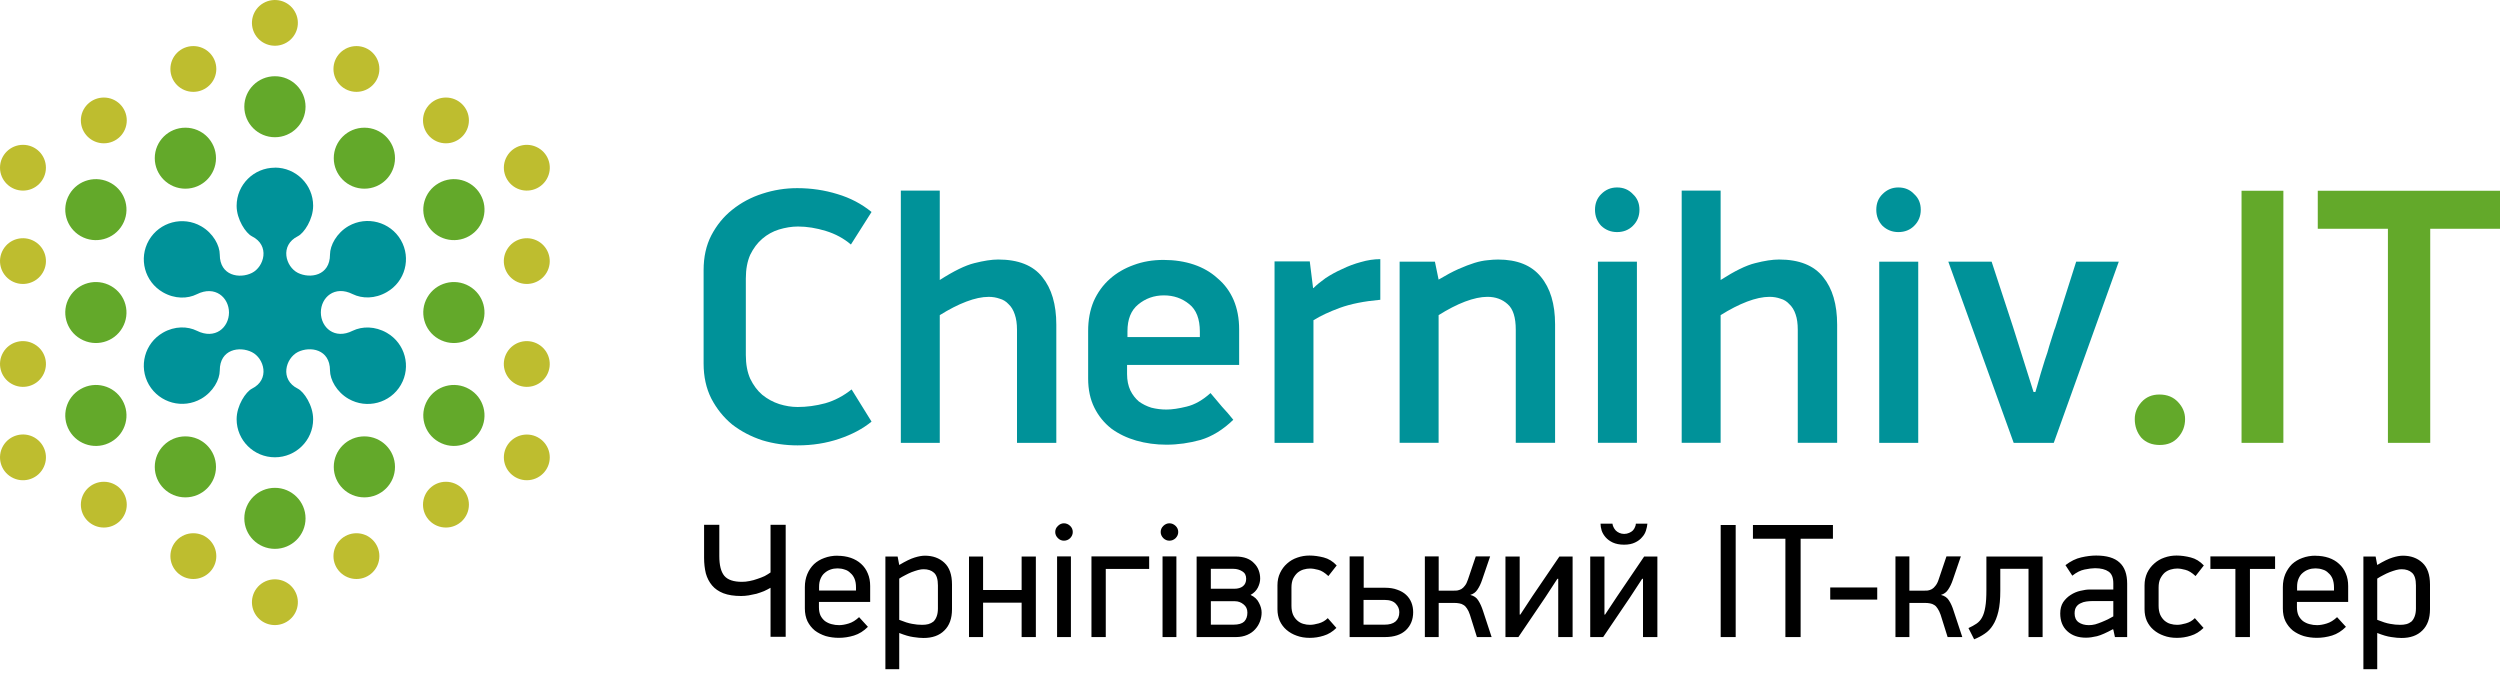 <svg width="120" height="33" viewBox="0 0 120 33" fill="none" xmlns="http://www.w3.org/2000/svg">
<g clip-path="url(#clip0)">
<path d="M13.197 3.659C14.005 3.659 14.666 4.316 14.666 5.121C14.666 5.93 14.005 6.587 13.197 6.587C12.384 6.587 11.727 5.93 11.727 5.121C11.727 4.316 12.384 3.659 13.197 3.659Z" fill="#63A92A"/>
<path d="M3.33 9.33C3.736 8.629 4.634 8.392 5.339 8.795C6.04 9.197 6.28 10.095 5.874 10.792C5.472 11.494 4.571 11.734 3.869 11.332C3.164 10.925 2.924 10.031 3.33 9.33Z" fill="#63A92A"/>
<path d="M20.515 19.211C20.921 18.509 21.818 18.269 22.523 18.676C23.225 19.078 23.465 19.972 23.059 20.673C22.653 21.374 21.756 21.614 21.054 21.208C20.349 20.806 20.109 19.909 20.515 19.211Z" fill="#63A92A"/>
<path d="M3.33 14.27C3.736 13.569 4.634 13.329 5.339 13.735C6.04 14.137 6.28 15.034 5.874 15.732C5.472 16.434 4.571 16.674 3.869 16.268C3.164 15.866 2.924 14.968 3.33 14.27Z" fill="#63A92A"/>
<path d="M3.33 20.673C2.924 19.972 3.164 19.078 3.869 18.676C4.571 18.269 5.472 18.509 5.874 19.211C6.28 19.909 6.04 20.806 5.339 21.208C4.634 21.614 3.736 21.375 3.33 20.673Z" fill="#63A92A"/>
<path d="M20.515 10.792C20.109 10.094 20.349 9.197 21.054 8.795C21.756 8.392 22.653 8.628 23.059 9.33C23.465 10.031 23.225 10.925 22.523 11.331C21.818 11.734 20.921 11.494 20.515 10.792Z" fill="#63A92A"/>
<path d="M20.515 14.27C20.921 13.569 21.818 13.329 22.523 13.735C23.225 14.137 23.465 15.034 23.058 15.732C22.652 16.434 21.755 16.674 21.05 16.268C20.348 15.866 20.108 14.968 20.515 14.27Z" fill="#63A92A"/>
<path d="M8.898 6.129C9.711 6.129 10.368 6.783 10.368 7.591C10.368 8.4 9.711 9.057 8.898 9.057C8.086 9.057 7.429 8.4 7.429 7.591C7.429 6.783 8.086 6.129 8.898 6.129Z" fill="#63A92A"/>
<path d="M17.491 6.129C16.678 6.129 16.021 6.783 16.021 7.591C16.021 8.4 16.678 9.057 17.491 9.057C18.303 9.057 18.96 8.4 18.96 7.591C18.96 6.783 18.303 6.129 17.491 6.129Z" fill="#63A92A"/>
<path d="M13.197 26.345C14.005 26.345 14.666 25.691 14.666 24.882C14.666 24.074 14.005 23.416 13.197 23.416C12.384 23.416 11.727 24.073 11.727 24.882C11.727 25.691 12.384 26.345 13.197 26.345Z" fill="#63A92A"/>
<path d="M8.898 23.874C9.711 23.874 10.368 23.221 10.368 22.412C10.368 21.604 9.711 20.946 8.898 20.946C8.086 20.946 7.429 21.603 7.429 22.412C7.429 23.221 8.086 23.874 8.898 23.874Z" fill="#63A92A"/>
<path d="M17.491 23.874C16.678 23.874 16.021 23.221 16.021 22.412C16.021 21.604 16.678 20.946 17.491 20.946C18.303 20.946 18.96 21.603 18.96 22.412C18.96 23.221 18.303 23.874 17.491 23.874Z" fill="#63A92A"/>
<path d="M14.149 0.55C14.455 1.074 14.274 1.746 13.746 2.049C13.219 2.352 12.543 2.171 12.24 1.647C11.937 1.122 12.118 0.45 12.643 0.148C13.171 -0.155 13.846 0.022 14.149 0.55Z" fill="#BEBD2F"/>
<path d="M14.149 28.357C14.455 28.881 14.274 29.553 13.746 29.856C13.219 30.159 12.543 29.982 12.24 29.457C11.937 28.929 12.118 28.257 12.643 27.954C13.171 27.652 13.846 27.832 14.149 28.357Z" fill="#BEBD2F"/>
<path d="M1.104 6.952C1.713 6.952 2.204 7.443 2.204 8.049C2.204 8.655 1.713 9.149 1.104 9.149C0.495 9.149 0 8.655 0 8.049C0 7.443 0.495 6.952 1.104 6.952Z" fill="#BEBD2F"/>
<path d="M25.289 20.858C25.894 20.858 26.389 21.349 26.389 21.954C26.389 22.56 25.894 23.051 25.289 23.051C24.679 23.051 24.185 22.56 24.185 21.954C24.185 21.349 24.679 20.858 25.289 20.858Z" fill="#BEBD2F"/>
<path d="M0.148 21.404C0.454 20.88 1.126 20.699 1.654 21.001C2.182 21.308 2.363 21.977 2.056 22.504C1.754 23.028 1.078 23.209 0.55 22.903C0.022 22.6 -0.155 21.928 0.148 21.404Z" fill="#BEBD2F"/>
<path d="M24.332 7.503C24.635 6.975 25.311 6.797 25.839 7.1C26.367 7.403 26.548 8.075 26.241 8.599C25.939 9.124 25.263 9.305 24.735 9.002C24.21 8.695 24.029 8.027 24.332 7.503Z" fill="#BEBD2F"/>
<path d="M0.148 16.922C0.45 16.397 1.126 16.216 1.654 16.523C2.182 16.826 2.363 17.494 2.056 18.022C1.754 18.546 1.078 18.727 0.55 18.421C0.022 18.118 -0.155 17.446 0.148 16.922Z" fill="#BEBD2F"/>
<path d="M0.148 11.985C0.45 11.457 1.126 11.279 1.654 11.582C2.182 11.885 2.363 12.557 2.056 13.081C1.754 13.605 1.078 13.786 0.55 13.484C0.022 13.177 -0.155 12.509 0.148 11.985Z" fill="#BEBD2F"/>
<path d="M4.985 4.682C5.594 4.682 6.085 5.173 6.085 5.778C6.085 6.387 5.594 6.879 4.985 6.879C4.376 6.879 3.881 6.387 3.881 5.778C3.881 5.172 4.376 4.682 4.985 4.682Z" fill="#BEBD2F"/>
<path d="M9.279 2.212C9.888 2.212 10.383 2.703 10.383 3.312C10.383 3.918 9.888 4.409 9.279 4.409C8.67 4.409 8.179 3.918 8.179 3.312C8.179 2.703 8.67 2.212 9.279 2.212Z" fill="#BEBD2F"/>
<path d="M21.404 4.682C20.795 4.682 20.304 5.173 20.304 5.778C20.304 6.387 20.795 6.879 21.404 6.879C22.013 6.879 22.508 6.387 22.508 5.778C22.508 5.172 22.013 4.682 21.404 4.682Z" fill="#BEBD2F"/>
<path d="M17.11 2.212C16.501 2.212 16.006 2.703 16.006 3.312C16.006 3.918 16.501 4.409 17.11 4.409C17.719 4.409 18.21 3.918 18.21 3.312C18.21 2.703 17.719 2.212 17.11 2.212Z" fill="#BEBD2F"/>
<path d="M4.985 25.322C5.594 25.322 6.085 24.831 6.085 24.225C6.085 23.616 5.594 23.125 4.985 23.125C4.376 23.125 3.881 23.616 3.881 24.225C3.881 24.831 4.376 25.322 4.985 25.322Z" fill="#BEBD2F"/>
<path d="M9.279 27.792C9.888 27.792 10.383 27.301 10.383 26.695C10.383 26.086 9.888 25.595 9.279 25.595C8.67 25.595 8.179 26.086 8.179 26.695C8.179 27.3 8.67 27.792 9.279 27.792Z" fill="#BEBD2F"/>
<path d="M21.404 25.322C20.795 25.322 20.304 24.831 20.304 24.225C20.304 23.616 20.795 23.125 21.404 23.125C22.013 23.125 22.508 23.616 22.508 24.225C22.508 24.831 22.013 25.322 21.404 25.322Z" fill="#BEBD2F"/>
<path d="M17.11 27.792C16.501 27.792 16.006 27.301 16.006 26.695C16.006 26.086 16.501 25.595 17.11 25.595C17.719 25.595 18.21 26.086 18.21 26.695C18.21 27.3 17.719 27.792 17.11 27.792Z" fill="#BEBD2F"/>
<path d="M24.332 16.922C24.635 16.397 25.311 16.216 25.839 16.523C26.363 16.826 26.544 17.494 26.241 18.022C25.939 18.546 25.263 18.727 24.735 18.421C24.207 18.118 24.026 17.446 24.332 16.922Z" fill="#BEBD2F"/>
<path d="M24.332 11.985C24.635 11.457 25.311 11.279 25.839 11.582C26.363 11.885 26.544 12.557 26.241 13.081C25.939 13.605 25.263 13.786 24.735 13.484C24.207 13.177 24.026 12.509 24.332 11.985Z" fill="#BEBD2F"/>
<path d="M13.196 8.049C12.181 8.049 11.358 8.868 11.358 9.88C11.358 10.537 11.801 11.195 12.092 11.342C12.975 11.782 12.679 12.808 12.092 13.1C11.505 13.392 10.549 13.244 10.549 12.221C10.549 11.782 10.231 11.191 9.659 10.862C8.78 10.356 7.658 10.655 7.148 11.531C6.643 12.406 6.941 13.524 7.82 14.03C8.392 14.359 9.005 14.344 9.448 14.123C10.327 13.683 10.988 14.281 10.992 15.001C10.988 15.721 10.327 16.316 9.448 15.876C9.005 15.659 8.392 15.64 7.82 15.969C6.941 16.475 6.643 17.593 7.148 18.468C7.658 19.343 8.78 19.646 9.659 19.14C10.231 18.811 10.549 18.221 10.549 17.782C10.549 16.755 11.505 16.607 12.092 16.903C12.679 17.195 12.975 18.217 12.092 18.657C11.801 18.804 11.358 19.462 11.358 20.123C11.358 21.131 12.181 21.95 13.196 21.95C14.208 21.95 15.031 21.131 15.031 20.123C15.031 19.462 14.592 18.805 14.297 18.657C13.414 18.218 13.71 17.195 14.3 16.895C14.884 16.608 15.84 16.755 15.84 17.782C15.84 18.221 16.158 18.816 16.73 19.144C17.609 19.65 18.735 19.351 19.241 18.475C19.747 17.601 19.447 16.482 18.569 15.976C17.996 15.647 17.383 15.658 16.929 15.876C16.062 16.315 15.401 15.721 15.401 14.997C15.401 14.274 16.062 13.683 16.929 14.118C17.383 14.34 17.996 14.351 18.569 14.019C19.447 13.517 19.747 12.398 19.241 11.523C18.735 10.648 17.609 10.349 16.73 10.851C16.158 11.183 15.84 11.778 15.84 12.217C15.84 13.24 14.884 13.387 14.3 13.099C13.71 12.804 13.414 11.778 14.297 11.338C14.592 11.194 15.031 10.533 15.031 9.876C15.031 8.864 14.208 8.045 13.196 8.045V8.049Z" fill="#009299"/>
<path fill-rule="evenodd" clip-rule="evenodd" d="M58.121 28.859H59.28C59.432 28.859 59.568 28.91 59.686 29.006C59.812 29.102 59.875 29.235 59.875 29.405C59.875 29.59 59.823 29.73 59.72 29.837C59.616 29.933 59.446 29.984 59.21 29.984H58.121V28.859ZM100.413 28.852H101.439V29.586L101.181 29.727C101.084 29.77 100.985 29.819 100.881 29.859C100.781 29.9 100.678 29.937 100.567 29.97C100.464 29.996 100.36 30.007 100.264 30.007C100.065 30.007 99.899 29.959 99.77 29.867C99.644 29.774 99.581 29.634 99.581 29.446C99.581 29.316 99.607 29.209 99.659 29.132C99.714 29.05 99.788 28.991 99.873 28.955C99.954 28.914 100.043 28.885 100.139 28.873C100.239 28.859 100.328 28.852 100.413 28.852ZM65.45 28.796H66.458C66.709 28.796 66.89 28.859 67.001 28.984C67.112 29.102 67.167 29.235 67.167 29.383C67.167 29.582 67.104 29.73 66.979 29.837C66.857 29.937 66.683 29.984 66.458 29.984H65.45V28.796ZM87.851 28.198V28.781H90.107V28.198H87.851ZM115.274 27.323C115.484 27.323 115.651 27.378 115.776 27.492C115.902 27.604 115.965 27.806 115.965 28.102V29.209C115.965 29.361 115.942 29.49 115.902 29.593C115.864 29.693 115.813 29.774 115.747 29.837C115.677 29.892 115.599 29.933 115.503 29.959C115.414 29.981 115.318 29.992 115.215 29.992C115.053 29.992 114.886 29.977 114.72 29.944C114.55 29.915 114.347 29.848 114.107 29.752V27.773C114.192 27.718 114.284 27.662 114.392 27.61C114.495 27.555 114.599 27.504 114.706 27.463C114.813 27.422 114.92 27.386 115.016 27.36C115.115 27.334 115.204 27.323 115.274 27.323ZM44.33 27.323C44.541 27.323 44.71 27.378 44.832 27.492C44.958 27.604 45.02 27.806 45.02 28.102V29.209C45.02 29.361 44.998 29.49 44.958 29.593C44.921 29.693 44.869 29.774 44.803 29.837C44.733 29.892 44.651 29.933 44.559 29.959C44.47 29.981 44.374 29.992 44.267 29.992C44.105 29.992 43.942 29.977 43.776 29.944C43.606 29.915 43.403 29.848 43.163 29.752V27.773C43.248 27.718 43.34 27.662 43.448 27.61C43.551 27.555 43.654 27.504 43.758 27.463C43.868 27.422 43.976 27.386 44.072 27.36C44.171 27.334 44.26 27.323 44.33 27.323ZM58.121 27.304H59.21C59.361 27.304 59.502 27.345 59.627 27.422C59.753 27.496 59.816 27.614 59.816 27.781C59.816 27.939 59.764 28.058 59.657 28.142C59.557 28.22 59.42 28.26 59.25 28.26H58.12V27.304H58.121ZM111.146 27.282C111.264 27.282 111.379 27.301 111.482 27.337C111.593 27.367 111.686 27.422 111.763 27.504C111.848 27.573 111.914 27.666 111.962 27.781C112.006 27.895 112.032 28.035 112.032 28.198V28.345H110.26V28.171C110.26 28.02 110.282 27.891 110.33 27.78C110.378 27.666 110.44 27.573 110.525 27.503C110.61 27.429 110.703 27.374 110.81 27.337C110.913 27.3 111.024 27.282 111.146 27.282ZM40.202 27.282C40.32 27.282 40.435 27.301 40.538 27.337C40.649 27.367 40.741 27.422 40.819 27.504C40.904 27.573 40.97 27.666 41.018 27.781C41.066 27.895 41.088 28.035 41.088 28.198V28.345H39.316V28.171C39.316 28.02 39.338 27.891 39.386 27.78C39.434 27.666 39.497 27.573 39.582 27.503C39.666 27.429 39.759 27.374 39.866 27.337C39.969 27.3 40.08 27.282 40.202 27.282ZM95.347 26.714V28.312C95.347 28.652 95.332 28.925 95.295 29.132C95.261 29.343 95.21 29.509 95.136 29.642C95.069 29.764 94.981 29.863 94.87 29.937C94.759 30.011 94.633 30.081 94.486 30.148L94.759 30.686C94.944 30.613 95.11 30.524 95.261 30.421C95.42 30.317 95.553 30.181 95.66 30.007C95.771 29.837 95.859 29.615 95.922 29.35C95.985 29.088 96.014 28.752 96.014 28.353V27.304H97.369V30.58H98.045V26.714H95.347ZM76.331 26.714V30.579H76.952L78.236 28.681L78.824 27.781H78.864V30.579H79.554V26.714H78.919L77.627 28.619L77.043 29.501H77.014V26.714H76.331ZM72.262 26.714V30.579H72.883L74.168 28.681L74.755 27.781H74.795V30.579H75.485V26.714H74.85L73.554 28.619L72.975 29.501H72.945V26.714H72.262ZM57.438 26.714V30.579H59.328C59.531 30.579 59.712 30.542 59.864 30.476C60.019 30.409 60.144 30.321 60.244 30.21C60.351 30.095 60.428 29.966 60.48 29.826C60.532 29.686 60.558 29.545 60.558 29.405C60.558 29.253 60.517 29.099 60.432 28.939C60.355 28.773 60.218 28.644 60.026 28.556C60.188 28.467 60.303 28.349 60.377 28.205C60.45 28.058 60.488 27.917 60.488 27.773C60.488 27.636 60.465 27.5 60.417 27.374C60.369 27.245 60.296 27.131 60.196 27.035C60.104 26.934 59.982 26.854 59.838 26.798C59.69 26.743 59.517 26.713 59.313 26.713H57.438V26.714ZM46.512 26.714V30.579H47.188V28.929H49.038V30.58H49.721V26.714H49.038V28.32H47.188V26.714H46.512ZM106.099 26.706V27.308H107.299V30.579H107.997V27.308H109.204V26.706H106.099ZM90.982 26.706V30.579H91.651V28.94H92.397C92.486 28.94 92.567 28.948 92.641 28.962C92.71 28.973 92.781 28.999 92.844 29.04C92.906 29.077 92.958 29.132 93.006 29.21C93.058 29.284 93.106 29.384 93.15 29.509L93.486 30.58H94.191L93.774 29.321C93.715 29.128 93.641 28.962 93.556 28.83C93.471 28.689 93.342 28.597 93.165 28.556C93.312 28.512 93.427 28.431 93.508 28.305C93.597 28.176 93.674 28.017 93.737 27.829L94.121 26.707H93.43L93.053 27.822C93.013 27.947 92.961 28.047 92.902 28.117C92.85 28.187 92.795 28.239 92.733 28.276C92.67 28.309 92.603 28.335 92.529 28.346C92.456 28.35 92.382 28.353 92.308 28.353H91.65V26.706H90.982ZM68.393 26.706V30.579H69.057V28.94H69.803C69.892 28.94 69.973 28.948 70.047 28.962C70.121 28.973 70.187 28.999 70.25 29.04C70.313 29.077 70.368 29.132 70.416 29.21C70.468 29.284 70.516 29.384 70.556 29.509L70.892 30.58H71.598L71.184 29.321C71.121 29.128 71.048 28.962 70.962 28.83C70.881 28.689 70.748 28.597 70.571 28.556C70.719 28.512 70.833 28.431 70.915 28.305C71.003 28.176 71.081 28.017 71.143 27.829L71.527 26.707H70.837L70.46 27.822C70.419 27.947 70.371 28.047 70.312 28.117C70.261 28.187 70.205 28.239 70.143 28.276C70.08 28.309 70.01 28.335 69.936 28.346C69.862 28.35 69.791 28.353 69.718 28.353H69.057V26.706H68.393ZM64.782 26.706V30.579H66.477C66.916 30.579 67.248 30.468 67.481 30.25C67.713 30.029 67.832 29.741 67.832 29.383C67.832 29.216 67.802 29.061 67.747 28.921C67.688 28.777 67.603 28.652 67.489 28.548C67.378 28.445 67.237 28.364 67.064 28.305C66.898 28.242 66.706 28.212 66.485 28.212H65.458V26.706H64.782V26.706ZM55.802 26.706V30.579H56.467V26.706H55.802ZM52.39 26.706V30.579H53.077V27.308H55.16V26.706H52.39ZM50.74 26.706V30.579H51.404V26.706H50.74ZM115.341 26.673C115.197 26.673 115.034 26.703 114.846 26.761C114.661 26.816 114.414 26.935 114.107 27.119L114.03 26.713H113.443V32.123H114.107V30.383C114.369 30.487 114.594 30.554 114.783 30.579C114.971 30.609 115.134 30.623 115.274 30.623C115.698 30.623 116.031 30.505 116.271 30.265C116.518 30.026 116.64 29.686 116.64 29.242V28.058C116.64 27.585 116.518 27.234 116.271 27.009C116.031 26.787 115.721 26.673 115.341 26.673ZM111.146 26.673C110.918 26.673 110.703 26.71 110.511 26.783C110.323 26.85 110.16 26.95 110.016 27.079C109.883 27.212 109.777 27.37 109.695 27.555C109.617 27.744 109.577 27.95 109.577 28.18V29.202C109.577 29.439 109.617 29.645 109.702 29.819C109.791 29.996 109.91 30.144 110.057 30.266C110.209 30.38 110.382 30.469 110.582 30.532C110.781 30.587 110.991 30.616 111.209 30.616C111.453 30.616 111.696 30.579 111.94 30.505C112.184 30.428 112.405 30.287 112.605 30.088L112.18 29.623C112.018 29.774 111.851 29.878 111.678 29.929C111.508 29.981 111.357 30.007 111.224 30.007C111.098 30.007 110.977 29.992 110.859 29.959C110.741 29.929 110.637 29.878 110.541 29.811C110.453 29.737 110.382 29.652 110.331 29.549C110.279 29.438 110.253 29.305 110.253 29.15V28.892H112.712V28.128C112.712 27.903 112.675 27.703 112.598 27.526C112.524 27.345 112.417 27.19 112.273 27.064C112.14 26.939 111.974 26.843 111.782 26.776C111.586 26.71 111.375 26.677 111.146 26.677V26.673H111.146ZM44.397 26.673C44.252 26.673 44.09 26.703 43.902 26.761C43.717 26.816 43.473 26.935 43.163 27.119L43.086 26.713H42.499V32.123H43.163V30.383C43.425 30.487 43.651 30.554 43.839 30.579C44.027 30.609 44.19 30.623 44.33 30.623C44.755 30.623 45.087 30.505 45.327 30.265C45.574 30.026 45.696 29.686 45.696 29.242V28.058C45.696 27.585 45.574 27.234 45.327 27.009C45.087 26.787 44.777 26.673 44.397 26.673ZM40.202 26.673C39.973 26.673 39.759 26.71 39.567 26.783C39.379 26.85 39.212 26.95 39.072 27.079C38.936 27.212 38.828 27.37 38.751 27.555C38.673 27.744 38.633 27.95 38.633 28.18V29.202C38.633 29.439 38.677 29.645 38.758 29.819C38.847 29.996 38.965 30.144 39.113 30.266C39.264 30.38 39.442 30.469 39.637 30.532C39.837 30.587 40.043 30.616 40.265 30.616C40.508 30.616 40.752 30.579 40.992 30.505C41.24 30.428 41.461 30.287 41.66 30.088L41.236 29.623C41.074 29.774 40.907 29.878 40.734 29.929C40.564 29.981 40.409 30.007 40.28 30.007C40.154 30.007 40.033 29.992 39.914 29.959C39.796 29.929 39.693 29.878 39.597 29.811C39.508 29.737 39.438 29.652 39.386 29.549C39.335 29.438 39.309 29.305 39.309 29.15V28.892H41.768V28.128C41.768 27.903 41.731 27.703 41.654 27.526C41.58 27.345 41.473 27.19 41.332 27.064C41.196 26.939 41.029 26.843 40.837 26.776C40.642 26.71 40.431 26.677 40.202 26.677V26.673H40.202ZM104.474 26.666C104.271 26.666 104.075 26.699 103.887 26.766C103.706 26.828 103.543 26.924 103.403 27.05C103.263 27.172 103.148 27.323 103.063 27.5C102.982 27.677 102.938 27.877 102.938 28.095V29.243C102.938 29.446 102.975 29.635 103.048 29.804C103.126 29.971 103.233 30.115 103.37 30.232C103.51 30.354 103.676 30.447 103.864 30.513C104.053 30.584 104.26 30.617 104.492 30.617C104.717 30.617 104.939 30.584 105.157 30.513C105.382 30.447 105.585 30.321 105.77 30.14L105.352 29.671C105.234 29.793 105.09 29.875 104.92 29.922C104.758 29.967 104.621 29.992 104.507 29.992C104.396 29.992 104.285 29.978 104.175 29.944C104.071 29.915 103.979 29.86 103.894 29.789C103.813 29.715 103.743 29.623 103.691 29.509C103.639 29.387 103.613 29.242 103.613 29.077V28.201C103.613 28.035 103.639 27.895 103.691 27.781C103.75 27.663 103.82 27.567 103.901 27.492C103.99 27.419 104.086 27.367 104.193 27.337C104.304 27.304 104.407 27.29 104.507 27.29C104.621 27.29 104.754 27.312 104.898 27.352C105.05 27.389 105.213 27.489 105.386 27.651L105.784 27.142C105.6 26.946 105.393 26.817 105.157 26.758C104.928 26.699 104.7 26.666 104.474 26.666ZM100.616 26.666C100.398 26.666 100.158 26.695 99.903 26.754C99.648 26.809 99.393 26.935 99.142 27.127L99.471 27.633C99.67 27.474 99.866 27.375 100.058 27.337C100.257 27.297 100.427 27.274 100.56 27.274C100.845 27.274 101.062 27.33 101.214 27.437C101.366 27.544 101.439 27.729 101.439 28.002V28.297H100.302C100.172 28.297 100.025 28.319 99.855 28.36C99.692 28.397 99.541 28.46 99.393 28.556C99.253 28.644 99.131 28.762 99.032 28.906C98.939 29.05 98.891 29.231 98.891 29.445C98.891 29.804 99.002 30.088 99.227 30.294C99.452 30.505 99.752 30.609 100.128 30.609C100.287 30.609 100.46 30.583 100.656 30.538C100.852 30.487 101.107 30.373 101.417 30.203L101.439 30.218L101.517 30.579H102.104V28.017C102.104 27.559 101.982 27.22 101.738 27.001C101.498 26.776 101.121 26.666 100.616 26.666ZM62.854 26.666C62.651 26.666 62.456 26.699 62.267 26.766C62.082 26.828 61.92 26.924 61.78 27.05C61.639 27.172 61.529 27.323 61.444 27.5C61.359 27.677 61.318 27.877 61.318 28.095V29.243C61.318 29.446 61.355 29.635 61.429 29.804C61.507 29.971 61.614 30.115 61.75 30.232C61.891 30.354 62.053 30.447 62.241 30.513C62.43 30.584 62.64 30.617 62.869 30.617C63.094 30.617 63.316 30.584 63.537 30.513C63.759 30.447 63.966 30.321 64.147 30.14L63.733 29.671C63.611 29.793 63.467 29.875 63.301 29.922C63.139 29.967 62.998 29.992 62.884 29.992C62.773 29.992 62.666 29.978 62.555 29.944C62.452 29.915 62.355 29.86 62.274 29.789C62.189 29.715 62.119 29.623 62.067 29.509C62.016 29.387 61.99 29.242 61.99 29.077V28.201C61.99 28.035 62.016 27.895 62.067 27.781C62.126 27.663 62.197 27.567 62.281 27.492C62.37 27.419 62.466 27.367 62.569 27.337C62.68 27.304 62.783 27.29 62.883 27.29C62.998 27.29 63.131 27.312 63.278 27.352C63.43 27.389 63.588 27.489 63.762 27.651L64.161 27.142C63.98 26.946 63.769 26.817 63.537 26.758C63.305 26.699 63.08 26.666 62.854 26.666ZM84.141 25.2V25.86H85.699V30.579H86.43V25.86H87.981V25.2H84.141ZM82.593 25.2V30.579H83.313V25.2H82.593ZM33.796 25.189V26.776C33.796 27.046 33.825 27.293 33.88 27.522C33.943 27.747 34.043 27.94 34.18 28.102C34.316 28.264 34.497 28.386 34.719 28.475C34.952 28.564 35.236 28.608 35.576 28.608C35.69 28.608 35.812 28.597 35.937 28.578C36.063 28.556 36.188 28.53 36.31 28.501C36.436 28.464 36.558 28.419 36.672 28.375C36.787 28.323 36.89 28.268 36.986 28.213V30.568H37.713V25.189H36.986V27.478C36.908 27.533 36.812 27.592 36.705 27.651C36.595 27.703 36.477 27.747 36.351 27.788C36.233 27.832 36.107 27.866 35.974 27.891C35.849 27.917 35.73 27.928 35.616 27.928C35.213 27.928 34.929 27.832 34.767 27.64C34.604 27.441 34.527 27.127 34.527 26.688V25.189H33.796ZM76.826 25.137C76.826 25.24 76.844 25.351 76.881 25.473C76.922 25.587 76.984 25.691 77.07 25.79C77.158 25.89 77.273 25.975 77.413 26.041C77.561 26.108 77.742 26.145 77.956 26.145C78.17 26.145 78.344 26.107 78.48 26.041C78.621 25.975 78.735 25.89 78.816 25.79C78.909 25.691 78.968 25.587 79.004 25.473C79.042 25.351 79.067 25.24 79.075 25.137H78.521C78.521 25.189 78.506 25.244 78.48 25.299C78.458 25.358 78.425 25.41 78.38 25.461C78.332 25.509 78.27 25.55 78.196 25.579C78.129 25.609 78.048 25.628 77.956 25.628C77.871 25.628 77.797 25.609 77.727 25.579C77.66 25.55 77.601 25.509 77.553 25.461C77.509 25.41 77.472 25.358 77.446 25.299C77.421 25.244 77.402 25.188 77.398 25.137H76.826ZM56.131 25.118C56.02 25.118 55.924 25.163 55.839 25.244C55.758 25.322 55.713 25.421 55.713 25.536C55.713 25.65 55.758 25.746 55.839 25.831C55.924 25.912 56.02 25.953 56.131 25.953C56.245 25.953 56.345 25.912 56.43 25.831C56.511 25.746 56.555 25.65 56.555 25.536C56.555 25.421 56.511 25.322 56.43 25.244C56.345 25.163 56.245 25.118 56.131 25.118ZM51.069 25.118C50.958 25.118 50.862 25.163 50.781 25.244C50.696 25.322 50.651 25.421 50.651 25.536C50.651 25.65 50.695 25.746 50.781 25.831C50.862 25.912 50.957 25.953 51.069 25.953C51.183 25.953 51.283 25.912 51.368 25.831C51.449 25.746 51.493 25.65 51.493 25.536C51.493 25.421 51.449 25.322 51.368 25.244C51.283 25.163 51.183 25.118 51.069 25.118Z" fill="black"/>
<path d="M103.65 18.937C103.296 18.937 103.008 19.059 102.786 19.306C102.576 19.543 102.469 19.809 102.469 20.115C102.469 20.466 102.576 20.765 102.786 21.013C103.008 21.245 103.303 21.359 103.669 21.359C104.046 21.359 104.337 21.238 104.552 20.99C104.773 20.747 104.884 20.455 104.884 20.115C104.884 19.809 104.773 19.543 104.552 19.306C104.326 19.059 104.027 18.937 103.65 18.937Z" fill="#63A92A"/>
<path d="M111.253 9.156V10.981H114.62V21.257H116.651V10.981H120V9.156H111.253Z" fill="#63A92A"/>
<path d="M109.602 9.156H107.594V21.257H109.602V9.156Z" fill="#63A92A"/>
<path d="M93.519 12.561L96.657 21.257H98.581L101.701 12.561H99.656L98.651 15.725C98.629 15.77 98.592 15.877 98.544 16.039L98.367 16.6C98.312 16.811 98.242 17.036 98.157 17.269C98.087 17.505 98.016 17.734 97.946 17.955L97.787 18.517C97.739 18.668 97.71 18.768 97.699 18.816H97.61L96.624 15.689L95.598 12.561H93.519V12.561Z" fill="#009299"/>
<path d="M92.075 12.561H90.203V21.257H92.075V12.561Z" fill="#009299"/>
<path fill-rule="evenodd" clip-rule="evenodd" d="M55.865 14.178C56.334 14.178 56.74 14.318 57.083 14.599C57.423 14.868 57.593 15.308 57.593 15.917V16.179H54.118V15.899C54.118 15.326 54.288 14.898 54.631 14.617C54.982 14.326 55.396 14.178 55.865 14.178ZM55.846 12.476C55.329 12.476 54.853 12.557 54.417 12.72C53.985 12.875 53.601 13.096 53.273 13.388C52.944 13.68 52.685 14.038 52.497 14.459C52.32 14.88 52.231 15.356 52.231 15.88V18.166C52.231 18.705 52.331 19.171 52.53 19.569C52.729 19.968 52.999 20.3 53.342 20.57C53.693 20.828 54.096 21.02 54.542 21.149C55 21.279 55.48 21.345 55.986 21.345C56.54 21.345 57.086 21.267 57.629 21.116C58.179 20.95 58.704 20.629 59.198 20.149C59.021 19.927 58.84 19.717 58.652 19.517L58.105 18.867C57.729 19.207 57.345 19.425 56.957 19.517C56.581 19.61 56.259 19.658 55.986 19.658C55.742 19.658 55.499 19.628 55.266 19.569C55.041 19.499 54.842 19.399 54.664 19.27C54.502 19.13 54.365 18.956 54.258 18.742C54.155 18.52 54.099 18.258 54.099 17.955V17.516H59.479V15.81C59.479 15.286 59.39 14.817 59.217 14.407C59.04 13.997 58.788 13.65 58.456 13.37C58.139 13.078 57.758 12.853 57.311 12.701C56.865 12.55 56.374 12.476 55.846 12.476Z" fill="#009299"/>
<path fill-rule="evenodd" clip-rule="evenodd" d="M76.7 12.561V21.256H78.572V12.561H76.7ZM71.907 12.458C71.756 12.458 71.586 12.469 71.398 12.491C71.221 12.506 71.014 12.546 70.781 12.617C70.556 12.687 70.297 12.786 70.002 12.916C69.722 13.041 69.404 13.211 69.053 13.421L68.876 12.561H67.182V21.256H69.053V15.127C69.5 14.847 69.921 14.629 70.32 14.477C70.723 14.326 71.081 14.248 71.398 14.248C71.786 14.248 72.111 14.367 72.366 14.599C72.628 14.825 72.757 15.234 72.757 15.829V21.256H74.644V15.567C74.644 14.592 74.415 13.831 73.957 13.281C73.506 12.731 72.823 12.458 71.907 12.458Z" fill="#009299"/>
<path d="M66.255 12.439C65.948 12.439 65.638 12.487 65.321 12.579C65.018 12.661 64.715 12.771 64.424 12.915C64.139 13.041 63.873 13.188 63.626 13.351C63.393 13.517 63.198 13.676 63.046 13.827H63.028L62.869 12.546H61.178V21.257H63.046V15.371C63.386 15.16 63.811 14.961 64.316 14.776C64.833 14.588 65.479 14.459 66.255 14.389V12.439Z" fill="#009299"/>
<path fill-rule="evenodd" clip-rule="evenodd" d="M43.24 9.15V21.257H45.109V15.127C45.559 14.847 45.98 14.629 46.383 14.477C46.781 14.326 47.14 14.249 47.457 14.249C47.645 14.249 47.819 14.278 47.985 14.337C48.151 14.382 48.292 14.47 48.41 14.599C48.539 14.717 48.639 14.88 48.709 15.091C48.779 15.29 48.816 15.537 48.816 15.829V21.257H50.703V15.585C50.703 14.61 50.477 13.85 50.031 13.299C49.588 12.738 48.879 12.457 47.915 12.457C47.597 12.457 47.217 12.517 46.767 12.631C46.335 12.738 45.781 13.008 45.109 13.44V9.15H43.24ZM38.267 9.031C37.691 9.031 37.134 9.12 36.594 9.297C36.052 9.47 35.572 9.729 35.147 10.069C34.733 10.397 34.401 10.807 34.143 11.298C33.895 11.778 33.773 12.336 33.773 12.967V17.446C33.773 18.077 33.895 18.638 34.143 19.13C34.401 19.624 34.734 20.038 35.147 20.378C35.572 20.706 36.052 20.957 36.594 21.135C37.133 21.297 37.698 21.378 38.285 21.378C38.994 21.378 39.655 21.275 40.279 21.064C40.903 20.854 41.42 20.577 41.834 20.237L40.877 18.693C40.479 19.008 40.054 19.233 39.607 19.358C39.164 19.477 38.721 19.536 38.285 19.536C37.994 19.536 37.698 19.487 37.403 19.395C37.111 19.299 36.842 19.155 36.594 18.956C36.358 18.756 36.166 18.498 36.011 18.18C35.871 17.866 35.8 17.486 35.8 17.039V13.369C35.8 12.922 35.871 12.546 36.011 12.228C36.166 11.914 36.358 11.656 36.594 11.457C36.827 11.257 37.093 11.109 37.388 11.017C37.695 10.925 37.997 10.873 38.304 10.873C38.74 10.873 39.186 10.947 39.644 11.087C40.102 11.228 40.501 11.445 40.844 11.737L41.834 10.175C41.361 9.788 40.815 9.5 40.191 9.315C39.581 9.127 38.939 9.031 38.267 9.031Z" fill="#009299"/>
<path fill-rule="evenodd" clip-rule="evenodd" d="M80.721 9.149V21.256H82.59V15.127C83.036 14.847 83.461 14.629 83.86 14.477C84.258 14.326 84.62 14.248 84.938 14.248C85.126 14.248 85.299 14.278 85.466 14.337C85.628 14.381 85.772 14.47 85.887 14.599C86.016 14.717 86.12 14.88 86.189 15.09C86.26 15.29 86.293 15.537 86.293 15.829V21.256H88.183V15.585C88.183 14.61 87.958 13.849 87.511 13.299C87.064 12.738 86.359 12.457 85.396 12.457C85.079 12.457 84.695 12.516 84.248 12.631C83.812 12.738 83.262 13.008 82.59 13.44V9.149H80.721ZM91.122 8.998C90.827 8.998 90.576 9.101 90.362 9.316C90.162 9.511 90.062 9.762 90.062 10.069C90.062 10.372 90.162 10.63 90.362 10.841C90.576 11.04 90.827 11.14 91.122 11.14C91.425 11.14 91.68 11.04 91.879 10.841C92.094 10.63 92.197 10.372 92.197 10.069C92.197 9.762 92.094 9.511 91.879 9.316C91.68 9.101 91.425 8.998 91.122 8.998ZM77.62 8.998C77.324 8.998 77.073 9.101 76.859 9.316C76.66 9.511 76.56 9.762 76.56 10.069C76.56 10.372 76.66 10.63 76.859 10.841C77.073 11.04 77.324 11.14 77.62 11.14C77.922 11.14 78.177 11.04 78.377 10.841C78.591 10.63 78.694 10.372 78.694 10.069C78.694 9.762 78.591 9.511 78.377 9.316C78.177 9.101 77.922 8.998 77.62 8.998Z" fill="#009299"/>
</g>
<defs>
<clipPath id="clip0">
<rect width="120" height="32.123" fill="white"/>
</clipPath>
</defs>
</svg>
